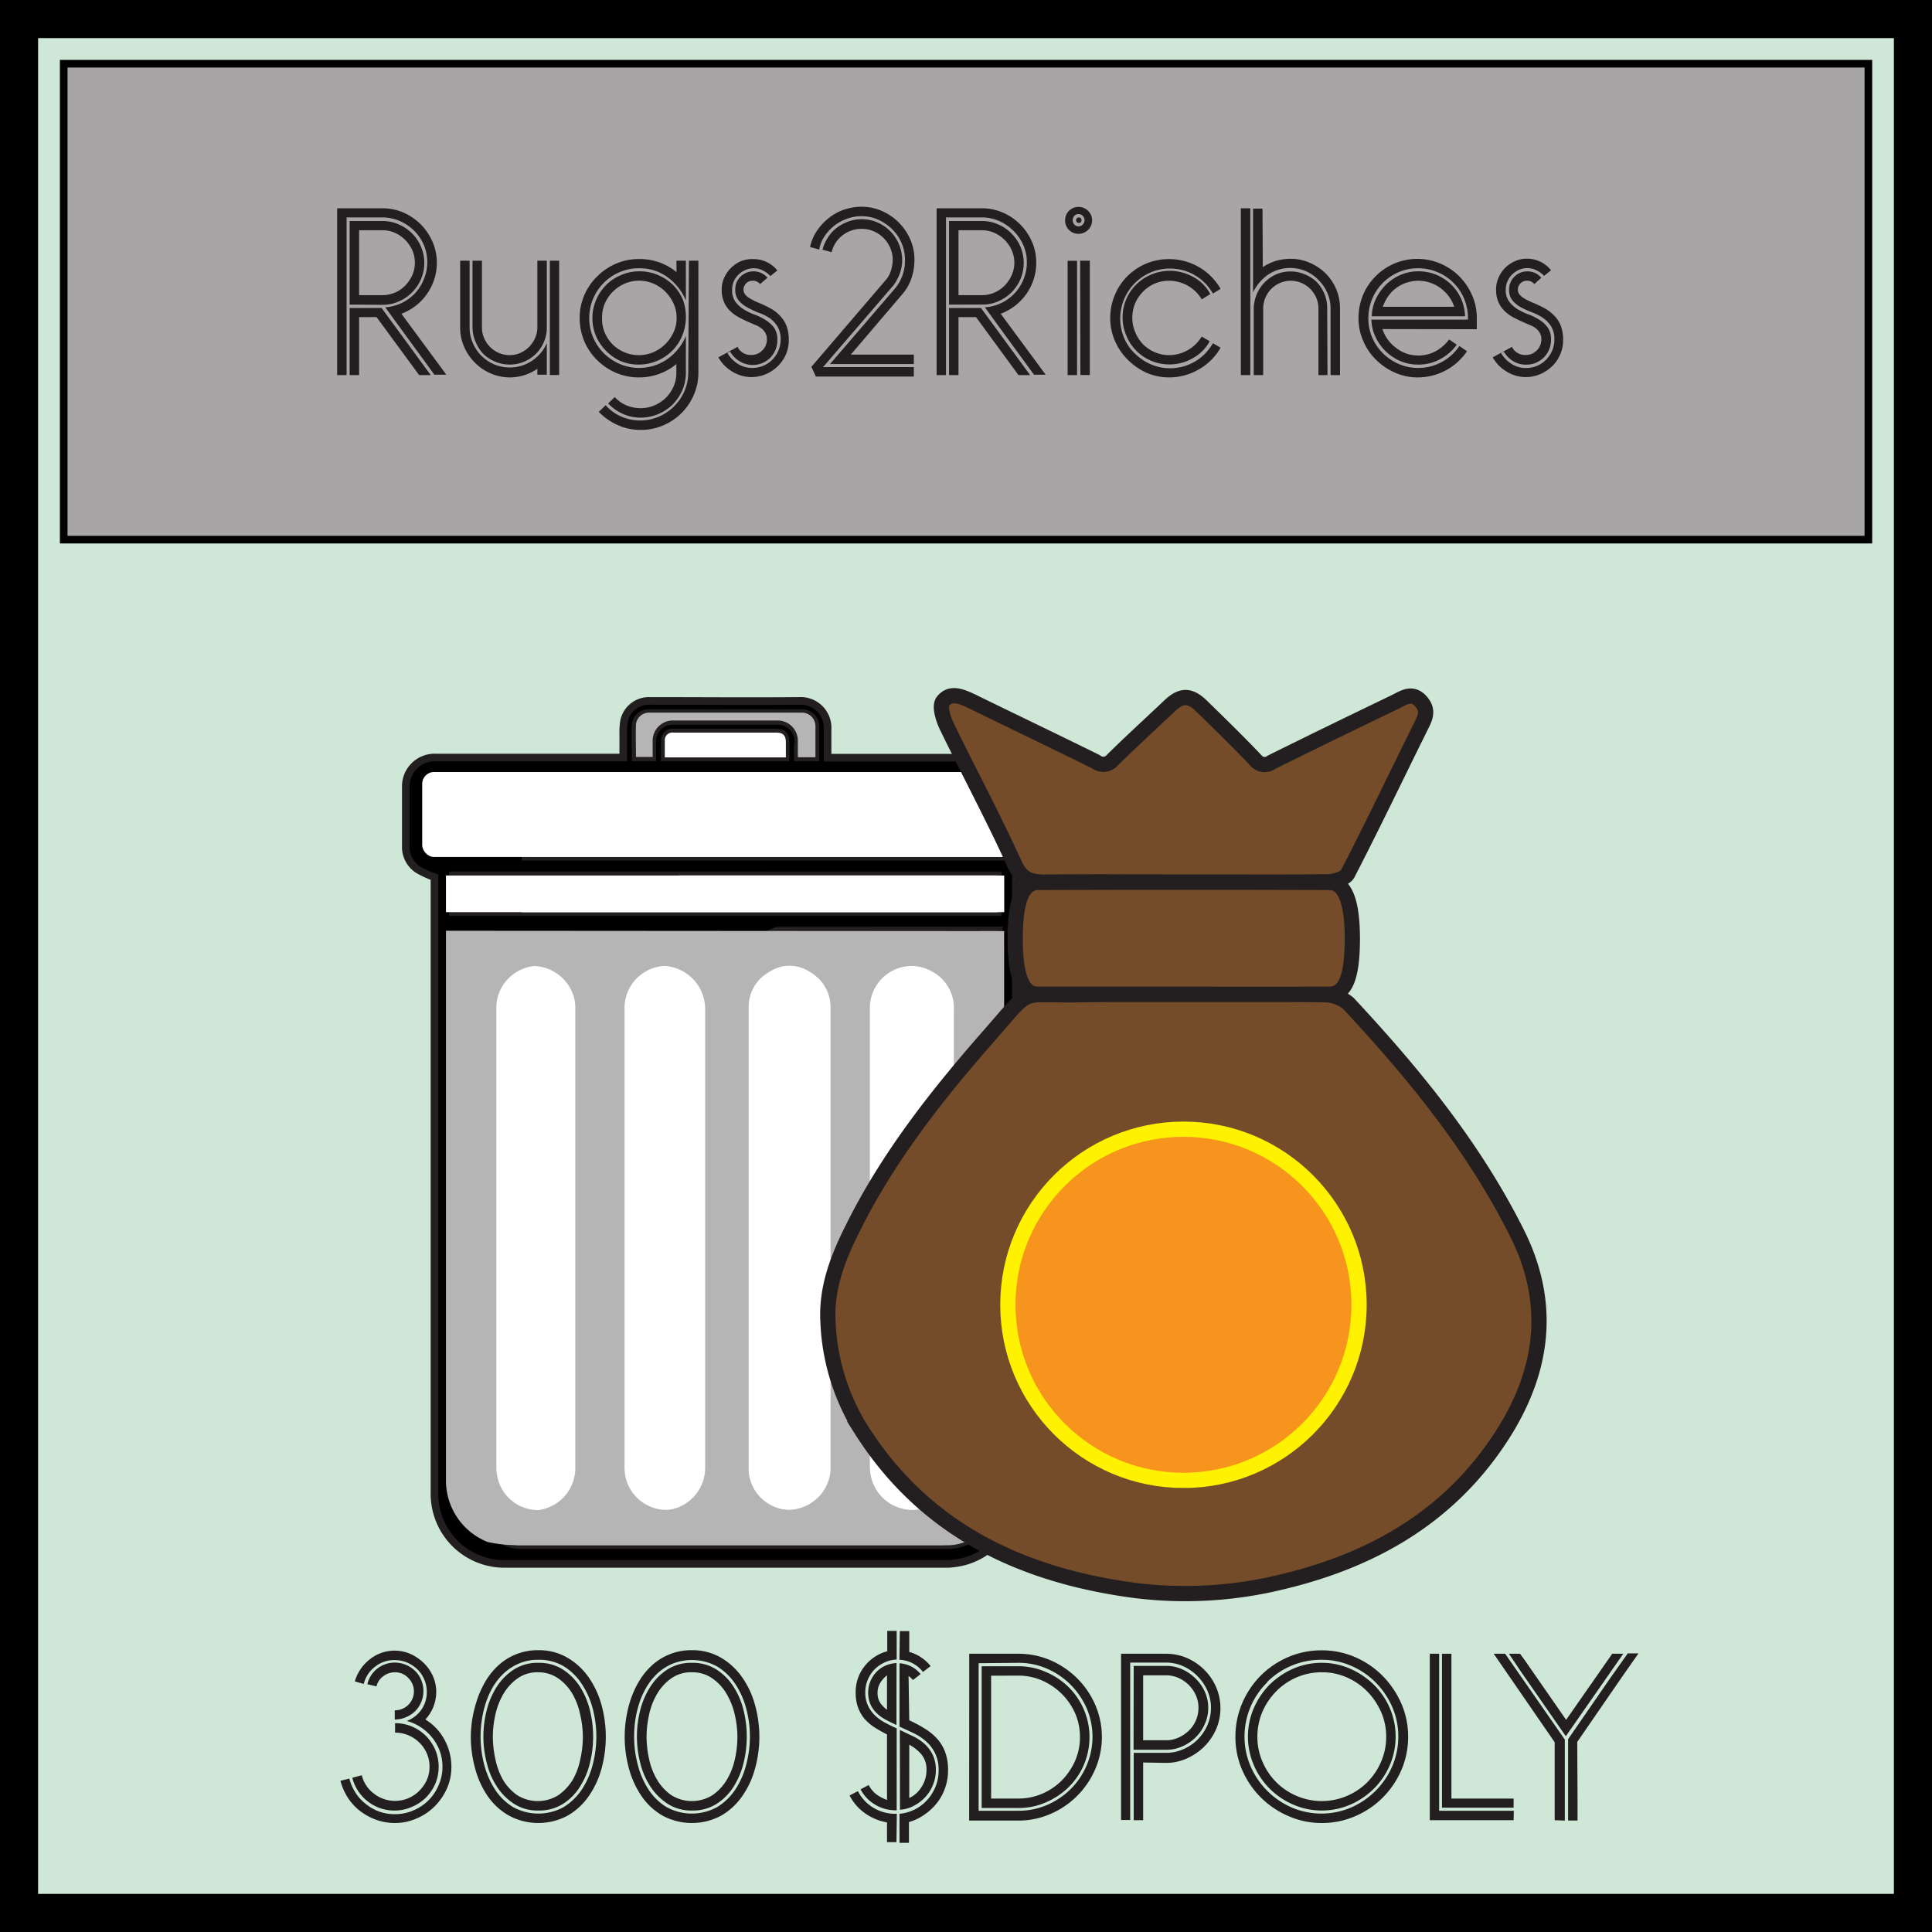 <svg xmlns="http://www.w3.org/2000/svg" viewBox="0 0 253.51 253.51"><rect x="0" y="0" width="253.51" height="253.51" fill="#808080" stroke="none"/><defs><style>.cls-1{fill:#cfe7d7;stroke-width:5px;}.cls-1,.cls-3{stroke:#000;}.cls-2{fill:#a7a5a5;}.cls-3{fill:none;}.cls-4{fill:#fff;}.cls-5,.cls-7{stroke:#231f20;}.cls-5,.cls-7,.cls-9{stroke-miterlimit:10;}.cls-6{fill:#b5b5b6;}.cls-7{fill:#754c29;}.cls-7,.cls-9{stroke-width:2px;}.cls-8{fill:#040404;}.cls-9{fill:#f7941d;stroke:#fff200;}.cls-10{fill:#231f20;}</style></defs><g id="Layer_2" data-name="Layer 2"><g id="Layer_1-2" data-name="Layer 1"><rect class="cls-1" x="2.5" y="2.5" width="248.51" height="248.51"/><rect class="cls-2" x="8.36" y="8.36" width="236.8" height="62.45"/><rect class="cls-3" x="8.36" y="8.36" width="236.8" height="62.45"/><rect class="cls-4" x="61.4" y="124.95" width="64.96" height="74.31"/><path class="cls-5" d="M68.5,119.68h62.42v-4.82H89.07l-.37,0H59.87l-.43,0v4.82H64.6Zm57.86-17.85H72.14a2.16,2.16,0,0,0-.36,0,.77.77,0,0,0-.32.14,7.8,7.8,0,0,0-2,2.51,7.27,7.27,0,0,0-.74,4c.13,1.18.16,2.36.23,3.54a3.15,3.15,0,0,0,0,.4h51l8.86,0c1.48,0,3,0,4.45,0a1.35,1.35,0,0,0,1.39-1.34c0-2.65,0-5.29,0-7.94a1.3,1.3,0,0,0-1.3-1.32C131,101.81,128.7,101.83,126.36,101.83ZM87.23,99.38h15.85a.68.68,0,0,0,0-.15c0-.6,0-1.2,0-1.79,0-1-.36-1.31-1.3-1.31H88.39a1,1,0,0,0-1.15.9C87.2,97.8,87.23,98.58,87.23,99.38Zm17.46,0H107c0-1.38,0-2.72,0-4.07a1.78,1.78,0,0,0-1.92-1.74H85.21a1.73,1.73,0,0,0-1.81,1.53c-.05,1.41,0,2.82,0,4.22,0,0,0,0,0,.06h2.19v-2a2.66,2.66,0,0,1,2.77-2.78H102a2.65,2.65,0,0,1,2.75,2.74C104.65,98,104.69,98.65,104.69,99.36Zm32.44,11.36c-.07-2.45,0-4.9,0-7.35a4.41,4.41,0,0,0-.05-.82,3.79,3.79,0,0,0-3.88-3.15H108.59c0-1.27,0-2.5,0-3.72a3.53,3.53,0,0,0-3.71-3.73c-6.55.06-13.11,0-19.66,0a3.33,3.33,0,0,0-3.35,2.75,9.37,9.37,0,0,0-.09,1.59c0,1,0,2,0,3.09H57.17a3.78,3.78,0,0,0-3.92,3.9c0,2.55,0,5.11,0,7.67a3.55,3.55,0,0,0,1.59,3.13,13.33,13.33,0,0,0,2.17,1,3.1,3.1,0,0,0,0,.32v23.79q0,28.29,0,56.58a9.58,9.58,0,0,0,.08,1.42,9.18,9.18,0,0,0,9.25,8H124.2a7.31,7.31,0,0,0,1-.07,9.15,9.15,0,0,0,8.09-9.1v-81.1l.22,0A3.92,3.92,0,0,0,137.13,110.72Zm-7,88.5a.64.64,0,0,1-.08.14l-.07.12-.07.11-.08.12-.15.22c-.1.14-.21.27-.32.4l-.24.26a3.38,3.38,0,0,1-.27.26l-.12.11-.14.12-.26.22-.24.17-.18.13-.2.13a6.18,6.18,0,0,1-3.42,1h-.47q-13.55,0-27.08,0c-9.25,0-18.5,0-27.76,0h-.76a4.1,4.1,0,0,1-2.09-.56,7,7,0,0,1-1-.73,9.89,9.89,0,0,1-3.17-5.94,21.93,21.93,0,0,1-.3-5.55c.11-1.92.11-3.85.1-5.77,0-4-.05-8.08-.08-12.12,0-3.49-.07-7-.1-10.46l-.09-13.31c0-4.5-.08-9-.06-13.49a16.36,16.36,0,0,1,.35-3.27A7.73,7.73,0,0,1,66,126.15a22.18,22.18,0,0,1,7.11-2.24,58.34,58.34,0,0,1,10.06-.42c1.66,0,3.32.18,5,.26,2.19.1,4.38.24,6.58.26a14.59,14.59,0,0,0,5-1c.51-.18,1-.39,1.51-.6l.6-.25a1.13,1.13,0,0,1,.41-.06h28.78v65.19c0,2.88,0,5.76,0,8.63a2.72,2.72,0,0,0,0,.28c0,.21,0,.42,0,.63l0,.19a1.55,1.55,0,0,1,0,.21.36.36,0,0,1,0,.1c0,.11,0,.22-.07.33s0,.13-.05.2l-.06.19h0a1.59,1.59,0,0,1-.07.2,1.46,1.46,0,0,1-.07.19c-.05.13-.1.25-.16.38l-.08.16,0,.07-.07.13Z"/><path class="cls-6" d="M129.1,150.23c0-2-.06-4-.09-6,0-2.26-.07-4.53-.09-6.79,0-3.21,0-6.42-.1-9.63,0-.23,0-.47,0-.7l-.09-2.92c0-.35,0-.7,0-1l0-.66v-.3H102.16a1.13,1.13,0,0,0-.41.06l-.6.25c-.5.21-1,.42-1.51.6a14.59,14.59,0,0,1-5,1c-2.2,0-4.39-.16-6.58-.26-1.66-.08-3.32-.24-5-.26a58.34,58.34,0,0,0-10.06.42A22.18,22.18,0,0,0,66,126.15a7.73,7.73,0,0,0-4.19,5.41,16.36,16.36,0,0,0-.35,3.27c0,4.49,0,9,.06,13.49l.09,13.31c0,3.49.07,7,.1,10.46,0,4,.07,8.08.08,12.12,0,1.92,0,3.85-.1,5.77a21.93,21.93,0,0,0,.3,5.55,9.89,9.89,0,0,0,3.17,5.94,7,7,0,0,0,1,.73,4.1,4.1,0,0,0,2.09.56H69c9.26,0,18.51,0,27.76,0q13.53,0,27.08,0h.47a6.18,6.18,0,0,0,3.42-1c0-.1,0-.19,0-.29.06-.41.12-.82.17-1.23l.06-.37c0-.18,0-.35.07-.53.12-1,.24-1.93.33-2.9.13-1.38.24-2.76.35-4.14.05-.7.08-1.4.11-2.1,0-.89.07-1.77.09-2.66.07-2.78.17-5.55.19-8.33q.07-9.52.08-19.05C129.19,156.83,129.14,153.53,129.1,150.23ZM76.2,192.56a5.53,5.53,0,0,1-5.73,5.58,5.43,5.43,0,0,1-5-3.62,6.24,6.24,0,0,1-.34-1.91q0-30.11,0-60.21a5.39,5.39,0,0,1,1.66-4.08A5.53,5.53,0,0,1,76.06,131a5.29,5.29,0,0,1,.14,1.32q0,15.07,0,30.17ZM93,192.5a5.53,5.53,0,0,1-10.93,1.28,6.59,6.59,0,0,1-.12-1.54q0-9.94,0-19.87v-9.93q0-15.13,0-30.26a5.53,5.53,0,0,1,5.34-5.44A5.64,5.64,0,0,1,93,132.39Q93,162.45,93,192.5ZM107.09,197a5.52,5.52,0,0,1-8.73-3.12,4.36,4.36,0,0,1-.12-1.08q0-15.21,0-30.41t0-30.17a5.16,5.16,0,0,1,2.55-4.59,5.25,5.25,0,0,1,6,0,5.31,5.31,0,0,1,2.48,4.42c0,.29,0,.58,0,.87q0,29.67,0,59.33A5.49,5.49,0,0,1,107.09,197Zm14.06.95a5.6,5.6,0,0,1-6.74-3.72,6.5,6.5,0,0,1-.27-1.81q0-15.07,0-30.17c0-10,0-20,0-29.93a5.52,5.52,0,0,1,8.16-4.9,5.41,5.41,0,0,1,2.93,4.82c0,.12,0,.24,0,.37v59.74A5.66,5.66,0,0,1,121.15,197.94Z"/><path class="cls-6" d="M128.84,112.42l-8.86,0H69a3.15,3.15,0,0,1,0-.4c-.07-1.18-.1-2.36-.23-3.54a7.27,7.27,0,0,1,.74-4,7.8,7.8,0,0,1,2-2.51.77.77,0,0,1,.32-.14,2.16,2.16,0,0,1,.36,0h54.22c.14.12.29.23.42.36a8.11,8.11,0,0,1,2.12,4.75,33.75,33.75,0,0,1,.1,3.9A13.86,13.86,0,0,1,128.84,112.42Z"/><path class="cls-4" d="M89.07,114.88h41.85v4.82H68.5a10,10,0,0,1-.52-1.27,1.59,1.59,0,0,1,1-1.93,7.12,7.12,0,0,1,3-.5c1.77,0,3.54.11,5.31.17.88,0,1.76.08,2.65.09a20.53,20.53,0,0,0,3.14,0c1.91-.28,3.8-.71,5.69-1.09A1.33,1.33,0,0,0,89.07,114.88Z"/><path class="cls-6" d="M127.7,201.73c.11-.81.23-1.61.34-2.42.12-1,.24-1.93.33-2.9.13-1.38.24-2.76.35-4.14.05-.7.08-1.4.11-2.1,0-.89.07-1.77.09-2.66.07-2.78.17-5.56.19-8.33q.07-9.52.08-19.05c0-3.3-.05-6.6-.09-9.9,0-2-.06-4-.09-6,0-2.27-.07-4.53-.09-6.79,0-3.21,0-6.42-.1-9.63,0-1.88-.11-3.75-.17-5.63h2.28v65.2c0,2.87,0,5.75,0,8.63A6.62,6.62,0,0,1,127.7,201.73Z"/><path class="cls-4" d="M128.84,112.42a13.86,13.86,0,0,0,.16-1.58,33.75,33.75,0,0,0-.1-3.9,8.11,8.11,0,0,0-2.12-4.75c-.13-.13-.28-.24-.42-.36,2.34,0,4.68,0,7,0a1.3,1.3,0,0,1,1.3,1.32c0,2.65,0,5.29,0,7.94a1.35,1.35,0,0,1-1.39,1.34C131.81,112.44,130.32,112.43,128.84,112.42Z"/><path class="cls-4" d="M87.23,99.38c0-.8,0-1.58,0-2.35a1,1,0,0,1,1.15-.9h13.44c.94,0,1.3.36,1.3,1.31,0,.59,0,1.19,0,1.79a.68.68,0,0,1,0,.15Z"/><path class="cls-6" d="M104.69,99.36c0-.71,0-1.4,0-2.08A2.65,2.65,0,0,0,102,94.54H88.41a2.66,2.66,0,0,0-2.77,2.78v2H83.45s0,0,0-.06c0-1.4-.05-2.81,0-4.22a1.73,1.73,0,0,1,1.81-1.53h19.88A1.78,1.78,0,0,1,107,95.29c0,1.35,0,2.69,0,4.07Z"/><path class="cls-6" d="M58.52,122.13v72A8.66,8.66,0,0,0,64,202.34a18.15,18.15,0,0,0,4.15.41h54.9c.22,0,.43,0,.64,0a8.72,8.72,0,0,0,6.4-3.51h0a8.48,8.48,0,0,0,1.67-5.06v-72Zm47.95,5.53a5.27,5.27,0,0,1,2.51,4.42c0,.29,0,.58,0,.87q0,29.67,0,59.33a5.49,5.49,0,0,1-2.23,4.71,5.62,5.62,0,0,1-8.84-3.12,4.36,4.36,0,0,1-.12-1.08q0-15.21,0-30.41t0-30.17a5.14,5.14,0,0,1,2.58-4.59A5.38,5.38,0,0,1,106.47,127.66ZM81.33,162.44V132.18a5.57,5.57,0,0,1,5.41-5.44,5.67,5.67,0,0,1,5.79,5.65q0,30.06,0,60.11a5.6,5.6,0,0,1-11.07,1.28,7.17,7.17,0,0,1-.12-1.54v-29.8ZM64.67,194.52a6,6,0,0,1-.35-1.91q0-30.11,0-60.21A5.37,5.37,0,0,1,66,128.32,5.63,5.63,0,0,1,75.35,131a5.29,5.29,0,0,1,.14,1.32q0,15.07,0,30.17v30.12a5.57,5.57,0,0,1-5.81,5.58A5.47,5.47,0,0,1,64.67,194.52Zm60.49-61.92v59.74a5.62,5.62,0,0,1-11,1.88,6.49,6.49,0,0,1-.26-1.81q0-15.07,0-30.17c0-10,0-20,0-29.93a5.59,5.59,0,0,1,8.27-4.9,5.41,5.41,0,0,1,3,4.82Z"/><rect class="cls-4" x="58.52" y="114.88" width="73.25" height="4.81"/><rect class="cls-4" x="55.4" y="101.3" width="79.79" height="11.15" rx="1.55"/><path class="cls-7" d="M155.26,130.47c6.12,0,12.25-.06,18.38.05a5,5,0,0,1,3.3,1.15c8.56,9.18,16.48,18.85,22.14,30.18,5.11,10.24,3,19.72-3.34,28.48-6.81,9.42-16.46,14.62-27.61,17.26a53.22,53.22,0,0,1-19.31,1.09c-14.93-2-27.56-8-35.87-21.18a28.88,28.88,0,0,1-4.31-14.18c-.22-4.32,1.3-8.25,3.18-12,4.69-9.51,11.21-17.74,18.16-25.65,5.53-6.31,3.6-5,11.49-5.14C146.07,130.42,150.66,130.47,155.26,130.47Zm2.63,59c5.62-1.49,9.08-4.9,9.52-9.22.74-7.1-4.22-9.27-9.55-11v-9.46a5.05,5.05,0,0,1,4.79,4.26c.3,1.61,1.34,2.52,2.71,2.36,1.53-.17,2.27-1.26,2-3.08a6.71,6.71,0,0,0-.49-1.75,10.69,10.69,0,0,0-7.42-6c-1.33-.37-1.76-.81-1.81-2.14a2.16,2.16,0,0,0-2.4-2.22,2.27,2.27,0,0,0-2.44,2.21c-.12.84-.09,1.69-.13,2.55-5,1.59-9.48,3.8-9.57,9.82-.09,6.19,4.79,7.87,9.55,9.49v9.51a5.14,5.14,0,0,1-4.78-4.3c-.32-1.72-1.35-2.57-2.91-2.27a2.19,2.19,0,0,0-1.86,2.84,8.47,8.47,0,0,0,.63,2.08c1.73,3.79,5.08,5.38,8.9,6.3.35,1.92-.58,4.78,2.54,4.83C158.51,194.3,157.52,191.32,157.89,189.45Z"/><path class="cls-7" d="M155.28,115.75c-6.06,0-12.12-.06-18.19,0-2,0-3.08-.43-4-2.45-2.77-6.09-5.94-12-8.86-18-.47-1-1-2.64-.5-3.27,1-1.3,2.49-.62,3.81,0,5.41,2.65,10.84,5.24,16.24,7.91A1.58,1.58,0,0,0,146,99.7c2.44-2.41,5-4.73,7.46-7.07,1.57-1.48,2.68-1.47,4.24.05,2.36,2.31,4.73,4.61,7,7a1.53,1.53,0,0,0,2.16.33c5.34-2.65,10.7-5.25,16.07-7.84,1.11-.53,2.31-1.47,3.49-.17s.5,2.34-.09,3.54c-3.16,6.37-6.22,12.78-9.48,19.09-.34.65-1.71,1.06-2.61,1.07C167.9,115.8,161.59,115.75,155.28,115.75Z"/><path class="cls-7" d="M155.28,130.46c-6.37,0-12.75,0-19.12,0-2,0-2.95-2.32-2.95-7.29s.92-7.38,3-7.38q19.11-.06,38.24,0c2,0,3,2.43,3,7.4s-.9,7.27-3,7.27C168,130.48,161.66,130.46,155.28,130.46Z"/><path class="cls-8" d="M152.61,169.1c-2.87-.61-4.61-2.11-4.68-4.06s1.43-3.52,4.68-4.54Z"/><path class="cls-8" d="M157.83,184v-8.56c2.84.47,4.66,2,4.8,3.9C162.78,181.44,161.16,183.07,157.83,184Z"/><circle class="cls-9" cx="155.29" cy="171.21" r="23.04"/><path class="cls-10" d="M45.48,49.22H44.24V27.33h5.94a6.9,6.9,0,0,1,2.75.56,7.61,7.61,0,0,1,2.28,1.55,7.4,7.4,0,0,1,1.54,2.28,6.74,6.74,0,0,1,.57,2.75A7,7,0,0,1,57,36.6a7.2,7.2,0,0,1-.93,1.91,7,7,0,0,1-1.47,1.57,7.22,7.22,0,0,1-1.93,1.09l5.9,8H57l-4.81-6.59-1.64-2.26a5.76,5.76,0,0,0,2.15-.56,5.92,5.92,0,0,0,1.75-1.27,6.06,6.06,0,0,0,1.16-1.84,5.84,5.84,0,0,0,0-4.52,6.1,6.1,0,0,0-1.28-1.87A6.25,6.25,0,0,0,52.46,29a5.71,5.71,0,0,0-2.28-.47h-4.7Zm.4-9.25V29h4.3a5.14,5.14,0,0,1,2.13.44,5.53,5.53,0,0,1,2.93,2.93,5.38,5.38,0,0,1,0,4.26,5.53,5.53,0,0,1-2.93,2.93,5.14,5.14,0,0,1-2.13.44Zm3.53,1.64H47.12v7.61H45.88V40.41h4.19l6.45,8.81H55Zm-2.29-11.4v8.52h3.06a4.14,4.14,0,0,0,3-1.27,4.89,4.89,0,0,0,.92-1.35,4.13,4.13,0,0,0,0-3.28,4.92,4.92,0,0,0-.93-1.35,4.52,4.52,0,0,0-1.35-.93,4,4,0,0,0-1.64-.34Z"/><path class="cls-10" d="M70.51,48.39a6.33,6.33,0,0,1-6.1.62,6.49,6.49,0,0,1-2.08-1.41,6.64,6.64,0,0,1-1.42-2.07A6.2,6.2,0,0,1,60.38,43V34.21h1.24V43a5.08,5.08,0,0,0,.42,2,5.18,5.18,0,0,0,1.13,1.68,5.41,5.41,0,0,0,1.67,1.13,5.3,5.3,0,0,0,6.91-2.79v4.15H70.51ZM62,34.21h1.24V43a3.45,3.45,0,0,0,.29,1.38,3.69,3.69,0,0,0,1.93,1.93,3.53,3.53,0,0,0,1.42.29,3.46,3.46,0,0,0,1.39-.29,3.79,3.79,0,0,0,1.14-.78,3.86,3.86,0,0,0,.79-1.15A3.45,3.45,0,0,0,70.51,43V34.21h1.24V43a4.6,4.6,0,0,1-.39,1.89,4.82,4.82,0,0,1-2.58,2.57,4.91,4.91,0,0,1-3.79,0,4.91,4.91,0,0,1-1.55-1,5.06,5.06,0,0,1-1-1.53A4.76,4.76,0,0,1,62,43Zm10.13,0h1.24v15H72.15v-15Z"/><path class="cls-10" d="M88.76,34.21H90v5.21a7.32,7.32,0,0,0-2.41-3.05,6.17,6.17,0,0,0-3.75-1.17,6.32,6.32,0,0,0-2.53.51,6.51,6.51,0,0,0-3.48,3.49,6.52,6.52,0,0,0,1.44,7.19,6.75,6.75,0,0,0,2.08,1.38,6.48,6.48,0,0,0,6.26-.68,7,7,0,0,0,2.39-3V48.9a5.78,5.78,0,0,1-.47,2.31,6.32,6.32,0,0,1-1.28,1.88,6,6,0,0,1-4.19,1.71,5.54,5.54,0,0,1-2.37-.51,6.14,6.14,0,0,1-1.89-1.35l.87-.84a4.31,4.31,0,0,0,1.55,1.1,4.9,4.9,0,0,0,1.84.36,4.52,4.52,0,0,0,1.84-.38,5.05,5.05,0,0,0,1.49-1,4.86,4.86,0,0,0,1-1.48,4.46,4.46,0,0,0,.36-1.78V47.77a7.6,7.6,0,0,1-4.92,1.75,7.52,7.52,0,0,1-3-.6,8,8,0,0,1-2.51-1.7h0a7.69,7.69,0,0,1-1.68-2.51,8,8,0,0,1-.58-3,7.48,7.48,0,0,1,.62-3,7.69,7.69,0,0,1,1.7-2.46,7.84,7.84,0,0,1,2.47-1.66,7.51,7.51,0,0,1,3-.6,7.6,7.6,0,0,1,4.92,1.71ZM79.54,46.05a6.26,6.26,0,0,1-1.33-1.94,6.09,6.09,0,0,1,0-4.74,6.34,6.34,0,0,1,1.3-1.95,6,6,0,0,1,2-1.33,5.89,5.89,0,0,1,2.4-.49,6.14,6.14,0,0,1,2.39.47,6.37,6.37,0,0,1,2,1.31,6.2,6.2,0,0,1,1.31,1.95A6.69,6.69,0,0,1,90,41.68v.08a6.51,6.51,0,0,1-.51,2.36,6.11,6.11,0,0,1-1.31,1.93,6.22,6.22,0,0,1-2,1.32,6.14,6.14,0,0,1-2.39.47,6,6,0,0,1-2.37-.47A6.25,6.25,0,0,1,79.54,46.05ZM90.4,34.21h1.24V48.9a7.22,7.22,0,0,1-.6,2.91,7.55,7.55,0,0,1-4,4,7.34,7.34,0,0,1-3,.6,7.18,7.18,0,0,1-3-.64,7.81,7.81,0,0,1-2.47-1.73l.91-.87a5.63,5.63,0,0,0,2,1.47,6.21,6.21,0,0,0,2.51.53,6.15,6.15,0,0,0,2.48-.51,6.59,6.59,0,0,0,2-1.36,6.42,6.42,0,0,0,1.35-2,6.17,6.17,0,0,0,.49-2.46Zm-10,11a4.9,4.9,0,0,0,5.34,1,5.07,5.07,0,0,0,1.56-1.06,5.27,5.27,0,0,0,1.08-1.55,4.34,4.34,0,0,0,.4-1.85v-.08a4.34,4.34,0,0,0-.4-1.85,5.27,5.27,0,0,0-1.08-1.55,5.07,5.07,0,0,0-1.56-1.06,4.82,4.82,0,0,0-1.88-.38,4.77,4.77,0,0,0-1.87.38,5,5,0,0,0-1.57,1.06,5.07,5.07,0,0,0-1.06,1.56A4.82,4.82,0,0,0,79,41.72,4.7,4.7,0,0,0,80.38,45.18Z"/><path class="cls-10" d="M99.73,37.28a1.17,1.17,0,0,0-1-.44,1.11,1.11,0,0,0-.82.34,1.15,1.15,0,0,0-.35.82,1,1,0,0,0,.2.62,2.26,2.26,0,0,0,.51.46c.21.13.42.25.64.36s.43.2.62.28a14.94,14.94,0,0,1,1.6.76,5.08,5.08,0,0,1,1.26,1,3.89,3.89,0,0,1,.82,1.31,5.22,5.22,0,0,1,.29,1.82,4.86,4.86,0,0,1-.38,1.91A5,5,0,0,1,102.11,48a5.28,5.28,0,0,1-1.58,1.08,4.87,4.87,0,0,1-1.93.4,4.81,4.81,0,0,1-2.5-.71,5.1,5.1,0,0,1-1.84-1.88l2.55-1.39,0,.08a1.91,1.91,0,0,0,1.75,1,2,2,0,0,0,1.47-.6,2,2,0,0,0,.6-1.44,1.6,1.6,0,0,0-.2-.85,1.93,1.93,0,0,0-.53-.61,2.69,2.69,0,0,0-.72-.41l-.81-.35c-.51-.22-1-.45-1.43-.69a5.21,5.21,0,0,1-1.17-.86A3.7,3.7,0,0,1,95,39.63a4,4,0,0,1-.3-1.63,3.73,3.73,0,0,1,.33-1.56,4.23,4.23,0,0,1,.88-1.28,4.34,4.34,0,0,1,1.27-.87A3.78,3.78,0,0,1,98.78,34,4,4,0,0,1,102,35.49l-.91.73a3.39,3.39,0,0,0-1-.73,2.57,2.57,0,0,0-1.18-.29,2.79,2.79,0,0,0-1.11.23,3,3,0,0,0-.91.62,2.68,2.68,0,0,0-.82,2,2.48,2.48,0,0,0,.43,1.55,4.11,4.11,0,0,0,1.1,1,8,8,0,0,0,1.44.69,7.06,7.06,0,0,1,1.43.71,4,4,0,0,1,1.1,1,2.71,2.71,0,0,1,.43,1.62,3.21,3.21,0,0,1-3.27,3.27A3.24,3.24,0,0,1,97,47.37a3.47,3.47,0,0,1-1.2-1.24l-.36.18a4.11,4.11,0,0,0,1.36,1.42,3.45,3.45,0,0,0,1.92.55,3.75,3.75,0,0,0,1.45-.29,3.69,3.69,0,0,0,1.19-.81,4,4,0,0,0,.78-1.18,3.67,3.67,0,0,0,.29-1.44,3.14,3.14,0,0,0-.44-1.77,3.84,3.84,0,0,0-1.09-1.11A6.92,6.92,0,0,0,99.45,41,12,12,0,0,1,98,40.3a3.83,3.83,0,0,1-1.09-.89A2.16,2.16,0,0,1,96.48,38a2.29,2.29,0,0,1,.7-1.71,2.43,2.43,0,0,1,3.53.15Z"/><path class="cls-10" d="M111.64,46.53h8.27v1.24h-11l8.6-10a5.72,5.72,0,0,0,1.24-3.68,5.57,5.57,0,0,0-.44-2.17,5.65,5.65,0,0,0-1.22-1.82,6.3,6.3,0,0,0-1.82-1.26,5.42,5.42,0,0,0-2.24-.47,5.48,5.48,0,0,0-1.82.31,5.89,5.89,0,0,0-1.68.89,6,6,0,0,0-1.31,1.39,4.66,4.66,0,0,0-.73,1.78l-1.2-.33a6.11,6.11,0,0,1,.91-2.13,7.47,7.47,0,0,1,1.55-1.67,6.6,6.6,0,0,1,2-1.1,7.08,7.08,0,0,1,2.28-.38,6.56,6.56,0,0,1,2.68.55,7.18,7.18,0,0,1,3.73,3.73,6.56,6.56,0,0,1,.55,2.68,7.54,7.54,0,0,1-.37,2.35,6.07,6.07,0,0,1-1.16,2.09Zm8.27,1.64v1.24H107.05l-.58-1.28,9.8-11.44a3.2,3.2,0,0,0,.63-1.16,5.1,5.1,0,0,0,.24-1.32v-.14a3.82,3.82,0,0,0-.33-1.55,4.11,4.11,0,0,0-2.17-2.17,3.82,3.82,0,0,0-1.58-.32,4,4,0,0,0-2.48.83,4,4,0,0,0-1.46,2.23v0l-1.2-.33a5.76,5.76,0,0,1,.75-1.65,4.9,4.9,0,0,1,1.18-1.26,5.66,5.66,0,0,1,1.52-.8,4.85,4.85,0,0,1,1.69-.29,5.13,5.13,0,0,1,2.06.42,5.38,5.38,0,0,1,2.8,2.78,5.47,5.47,0,0,1,.46,2v.25a5,5,0,0,1-.31,1.68,6.24,6.24,0,0,1-.82,1.53L108,48.17Z"/><path class="cls-10" d="M124.13,49.22H122.9V27.33h5.93a6.86,6.86,0,0,1,2.75.56,7.36,7.36,0,0,1,3.83,3.83,6.73,6.73,0,0,1,.56,2.75,7,7,0,0,1-.32,2.13,7.2,7.2,0,0,1-.93,1.91,7.3,7.3,0,0,1-3.41,2.66l5.9,8h-1.53l-4.81-6.59-1.64-2.26a5.71,5.71,0,0,0,2.15-.56,5.79,5.79,0,0,0,1.75-1.27,5.9,5.9,0,0,0,1.17-1.84,5.73,5.73,0,0,0,.44-2.21,5.62,5.62,0,0,0-.48-2.31A6.07,6.07,0,0,0,133,30.31,6.3,6.3,0,0,0,131.11,29a5.67,5.67,0,0,0-2.28-.47h-4.7Zm.4-9.25V29h4.3a5.08,5.08,0,0,1,2.13.44,5.46,5.46,0,0,1,1.75,1.18,5.59,5.59,0,0,1,1.19,1.75,5.49,5.49,0,0,1,0,4.26,5.59,5.59,0,0,1-1.19,1.75A5.46,5.46,0,0,1,131,39.53a5.08,5.08,0,0,1-2.13.44Zm3.54,1.64h-2.3v7.61h-1.24V40.41h4.19l6.45,8.81h-1.53Zm-2.3-11.4v8.52h3.06a4,4,0,0,0,1.66-.34,4.28,4.28,0,0,0,1.35-.93,4.65,4.65,0,0,0,.91-1.35,4,4,0,0,0,0-3.28,4.52,4.52,0,0,0-2.28-2.28,3.92,3.92,0,0,0-1.64-.34Z"/><path class="cls-10" d="M141.51,27.15a1.74,1.74,0,0,1,1.26.51,1.7,1.7,0,0,1,.53,1.25,1.72,1.72,0,0,1-.53,1.26,1.74,1.74,0,0,1-1.26.51,1.7,1.7,0,0,1-1.24-.51,1.74,1.74,0,0,1-.51-1.26,1.72,1.72,0,0,1,.51-1.25A1.7,1.7,0,0,1,141.51,27.15Zm-1.42,22.07v-15h1.24v15Zm1.42-21.13a.68.68,0,0,0-.54.24.84.84,0,0,0,0,1.13.68.68,0,0,0,.54.24.78.78,0,0,0,.57-.24.81.81,0,0,0,0-1.13A.78.78,0,0,0,141.51,28.09Zm0,.44c.27,0,.4.12.4.37s-.13.36-.4.36a.37.37,0,0,1,0-.73Zm.22,5.68H143v15h-1.24Z"/><path class="cls-10" d="M160.16,45.62a7.52,7.52,0,0,1-2.84,2.84,7.67,7.67,0,0,1-3.9,1.06,7.35,7.35,0,0,1-3-.62A8.25,8.25,0,0,1,148,47.22a7.82,7.82,0,0,1-1.7-2.48,7.49,7.49,0,0,1-.62-3,7.81,7.81,0,0,1,.59-3,7.66,7.66,0,0,1,1.67-2.51h0A7.67,7.67,0,0,1,153.42,34a7.77,7.77,0,0,1,6.74,3.9l-1,.62c-.15-.25-.31-.48-.48-.71a5.7,5.7,0,0,0-.54-.64h0a6.41,6.41,0,0,0-4.52-1.93h-.11a6.35,6.35,0,0,0-2.53.51,6.58,6.58,0,0,0-3.48,8.59,6.25,6.25,0,0,0,1.41,2.05,6.94,6.94,0,0,0,2.07,1.4,6.2,6.2,0,0,0,2.53.53h.11a6.41,6.41,0,0,0,4.52-1.93h0a6.76,6.76,0,0,0,.54-.64c.17-.23.33-.47.48-.71Zm-2.47-6.34a5,5,0,0,0-4.27-2.44A4.66,4.66,0,0,0,150,38.26h0a4.74,4.74,0,0,0-1.42,3.46,4.66,4.66,0,0,0,.39,1.88,4.87,4.87,0,0,0,1,1.56,5,5,0,0,0,1.57,1.06,4.77,4.77,0,0,0,1.87.38,5,5,0,0,0,4.27-2.44l1.05.62A5.56,5.56,0,0,1,156.52,47a6.11,6.11,0,0,1-3.06.82,6.06,6.06,0,0,1-4.33-1.77,5.82,5.82,0,0,1-1.33-2,6.06,6.06,0,0,1,1.33-6.75,6.16,6.16,0,0,1,2-1.3,6.31,6.31,0,0,1,2.41-.47h.14a6.55,6.55,0,0,1,3,.87,5.34,5.34,0,0,1,2.13,2.19Z"/><path class="cls-10" d="M164.06,49.22h-1.24V27.33h1.24V49.22Zm1.64-14.17a6.54,6.54,0,0,1,1.73-.82,6.83,6.83,0,0,1,1.91-.27,6.25,6.25,0,0,1,2.5.51,6.87,6.87,0,0,1,2.08,1.38,6.54,6.54,0,0,1,1.4,2.06,6.35,6.35,0,0,1,.51,2.53v8.78h-1.24V40.44a5,5,0,0,0-.42-2A5.47,5.47,0,0,0,173,36.73a5.16,5.16,0,0,0-1.65-1.15,5.23,5.23,0,0,0-5,.49,6,6,0,0,0-1.93,2.3v-11h1.24Zm8.49,14.17H173V40.44a3.45,3.45,0,0,0-.29-1.38,3.69,3.69,0,0,0-1.93-1.93,3.59,3.59,0,0,0-3.92.73,3.7,3.7,0,0,0-1.11,2.55v8.81h-1.24V40.41a5.26,5.26,0,0,1,.42-1.86A4.94,4.94,0,0,1,167.45,36a4.73,4.73,0,0,1,1.89-.38,4.78,4.78,0,0,1,1.88.38,4.91,4.91,0,0,1,1.55,1,5.06,5.06,0,0,1,1,1.53,4.73,4.73,0,0,1,.38,1.89Z"/><path class="cls-10" d="M181.4,43.18a5,5,0,0,0,1.79,2.47,4.66,4.66,0,0,0,2.88,1,4.81,4.81,0,0,0,2.31-.56,5.57,5.57,0,0,0,1.77-1.55l1,.69A6.36,6.36,0,0,1,189,47.11a5.82,5.82,0,0,1-2.93.73,5.93,5.93,0,0,1-2.34-.47,6.4,6.4,0,0,1-1.91-1.28,6.53,6.53,0,0,1-1.33-1.88,5.53,5.53,0,0,1-.54-2.27h12.67v-.22a6.51,6.51,0,0,0-1.91-4.62,6.37,6.37,0,0,0-2.09-1.39,6.49,6.49,0,0,0-2.55-.51,6.46,6.46,0,0,0-4.61,1.91,6.55,6.55,0,0,0-1.91,4.63,6.36,6.36,0,0,0,.52,2.58,6.74,6.74,0,0,0,1.42,2.07,6.87,6.87,0,0,0,2.08,1.38,6.25,6.25,0,0,0,2.5.51,6.41,6.41,0,0,0,3.15-.8,6.34,6.34,0,0,0,2.27-2.08l1,.69a7.78,7.78,0,0,1-6.44,3.43,7.28,7.28,0,0,1-3-.62,8.3,8.3,0,0,1-2.48-1.68,7.64,7.64,0,0,1-1.69-2.48,7.32,7.32,0,0,1-.62-3,7.81,7.81,0,0,1,.58-3,7.69,7.69,0,0,1,1.68-2.51h0a7.72,7.72,0,0,1,8.49-1.64,8,8,0,0,1,2.48,1.67,8.14,8.14,0,0,1,1.67,2.48,7.32,7.32,0,0,1,.62,3v1.46ZM180,41.5a5.61,5.61,0,0,1,.54-2.28,6.62,6.62,0,0,1,1.33-1.87,6.4,6.4,0,0,1,1.91-1.28,5.93,5.93,0,0,1,2.34-.47,6.11,6.11,0,0,1,4.31,1.75,6,6,0,0,1,1.3,1.87,6.31,6.31,0,0,1,.51,2.28Zm10.82-1.24A5,5,0,0,0,189,37.79a4.89,4.89,0,0,0-6.34.47h0a5.42,5.42,0,0,0-1.21,2Z"/><path class="cls-10" d="M201.33,37.28a1.15,1.15,0,0,0-1-.44,1.13,1.13,0,0,0-.82.34,1.14,1.14,0,0,0-.34.82.92.92,0,0,0,.2.62,1.9,1.9,0,0,0,.51.46,8,8,0,0,0,1.26.64,15.91,15.91,0,0,1,1.6.76,5.48,5.48,0,0,1,1.26,1,3.89,3.89,0,0,1,.82,1.31,5.22,5.22,0,0,1,.29,1.82,4.69,4.69,0,0,1-.39,1.91A4.81,4.81,0,0,1,203.72,48a5.2,5.2,0,0,1-1.59,1.08,4.78,4.78,0,0,1-4.42-.31,5,5,0,0,1-1.84-1.88l2.55-1.39,0,.08a1.91,1.91,0,0,0,1.75,1,2,2,0,0,0,1.48-.6,2,2,0,0,0,.6-1.44,1.7,1.7,0,0,0-.2-.85,2.07,2.07,0,0,0-.53-.61,2.75,2.75,0,0,0-.73-.41l-.8-.35q-.77-.33-1.44-.69a5.21,5.21,0,0,1-1.17-.86,4.08,4.08,0,0,1-.78-1.16,4.17,4.17,0,0,1-.29-1.63,3.73,3.73,0,0,1,.33-1.56,4.13,4.13,0,0,1,2.15-2.15,3.73,3.73,0,0,1,1.56-.33,4.05,4.05,0,0,1,1.79.41,3.9,3.9,0,0,1,1.38,1.12l-.91.73a3.34,3.34,0,0,0-1-.73,2.61,2.61,0,0,0-1.19-.29,2.79,2.79,0,0,0-1.11.23,3.25,3.25,0,0,0-.91.62,3,3,0,0,0-.6.89,2.69,2.69,0,0,0-.22,1.09,2.48,2.48,0,0,0,.44,1.55,4.07,4.07,0,0,0,1.09,1,8.71,8.71,0,0,0,1.44.69,7.42,7.42,0,0,1,1.44.71,3.91,3.91,0,0,1,1.09,1,2.71,2.71,0,0,1,.44,1.62,3.23,3.23,0,0,1-3.28,3.27,3.23,3.23,0,0,1-1.71-.47,3.47,3.47,0,0,1-1.2-1.24l-.37.18a4.14,4.14,0,0,0,1.37,1.42,3.44,3.44,0,0,0,1.91.55,3.8,3.8,0,0,0,1.46-.29,3.65,3.65,0,0,0,1.18-.81,4,4,0,0,0,.79-1.18,3.67,3.67,0,0,0,.29-1.44,3.22,3.22,0,0,0-.44-1.77,4,4,0,0,0-1.09-1.11,6.92,6.92,0,0,0-1.44-.72,12,12,0,0,1-1.44-.66,3.7,3.7,0,0,1-1.09-.89,2.11,2.11,0,0,1-.44-1.41,2.36,2.36,0,0,1,2.4-2.4,2.3,2.3,0,0,1,1.82.84Z"/><path class="cls-10" d="M55.81,225.62a7,7,0,0,1,2.53,2.69,7.38,7.38,0,0,1,.89,3.54,6.86,6.86,0,0,1-.61,2.88A7.93,7.93,0,0,1,57,237.06a7.48,7.48,0,0,1-2.35,1.56,7,7,0,0,1-2.84.59,7.34,7.34,0,0,1-2.38-.4,8,8,0,0,1-2.12-1.13,7.19,7.19,0,0,1-1.64-1.75,7.82,7.82,0,0,1-1-2.26l1.17-.29a6.55,6.55,0,0,0,.8,1.84A5.8,5.8,0,0,0,48,236.71a6.23,6.23,0,0,0,1.76,1,6.1,6.1,0,0,0,2.06.34,6,6,0,0,0,2.41-.49,6.24,6.24,0,0,0,2-1.33,6.12,6.12,0,0,0,1.33-2,5.9,5.9,0,0,0,.5-2.4,6.06,6.06,0,0,0-.35-2.06,6.4,6.4,0,0,0-1-1.77,6.47,6.47,0,0,0-1.5-1.36,6,6,0,0,0-1.84-.82,4.14,4.14,0,0,0,1.93-1.49A4,4,0,0,0,56,222a4,4,0,0,0-.33-1.63,4.09,4.09,0,0,0-.91-1.33,4.59,4.59,0,0,0-1.35-.89,4.24,4.24,0,0,0-1.64-.32,4,4,0,0,0-2.58.89,4,4,0,0,0-1.46,2.24l-1.17-.33a5.63,5.63,0,0,1,1.95-2.89,5.21,5.21,0,0,1,5.34-.72,6.13,6.13,0,0,1,1.73,1.17,5.59,5.59,0,0,1,1.21,1.71,5,5,0,0,1,.45,2.08,5.29,5.29,0,0,1-1.46,3.68Zm-8.34,7.32v0a4.27,4.27,0,0,0,1.58,2.4A4.49,4.49,0,0,0,55,235a5,5,0,0,0,1-1.42,4.25,4.25,0,0,0,.36-1.75,4.38,4.38,0,0,0-.36-1.77,4.59,4.59,0,0,0-2.43-2.37,4.38,4.38,0,0,0-1.73-.34v-1.24a5.57,5.57,0,0,1,2.24.45,5.89,5.89,0,0,1,1.81,1.22,6,6,0,0,1,1.22,1.81,5.8,5.8,0,0,1,0,4.48,6,6,0,0,1-1.22,1.8A5.72,5.72,0,0,1,54,237.11a5.41,5.41,0,0,1-2.24.46,5.53,5.53,0,0,1-3.53-1.22,5.61,5.61,0,0,1-2-3.08Zm4.33-8.52a2.48,2.48,0,0,0,1.79-4.23,2.37,2.37,0,0,0-1.79-.76,2.49,2.49,0,0,0-1.51.52,2.29,2.29,0,0,0-.89,1.33v0L48.2,221a3.68,3.68,0,0,1,3.6-2.84,3.8,3.8,0,0,1,1.46.29,4,4,0,0,1,1.2.79,3.42,3.42,0,0,1,.8,1.19,3.63,3.63,0,0,1,.3,1.46,3.72,3.72,0,0,1-.3,1.47,3.52,3.52,0,0,1-.8,1.19,3.77,3.77,0,0,1-1.2.78,3.63,3.63,0,0,1-1.46.3Z"/><path class="cls-10" d="M62.48,223.43a12.87,12.87,0,0,1,1.16-2.71,9.22,9.22,0,0,1,1.75-2.19,7.62,7.62,0,0,1,5.25-2,7.43,7.43,0,0,1,3.84,1,8.84,8.84,0,0,1,2.77,2.57,11.8,11.8,0,0,1,1.68,3.62,15.84,15.84,0,0,1,0,8.35,11.8,11.8,0,0,1-1.68,3.62,8.55,8.55,0,0,1-2.77,2.55,8.11,8.11,0,0,1-7.69,0A8.48,8.48,0,0,1,64,235.69a11.75,11.75,0,0,1-1.65-3.62,15.51,15.51,0,0,1-.57-4.19A15.13,15.13,0,0,1,62.48,223.43Zm1.16.36a13.42,13.42,0,0,0-.43,2,14.11,14.11,0,0,0-.15,2.07,14.72,14.72,0,0,0,.47,3.67,11.17,11.17,0,0,0,1.41,3.26,7.51,7.51,0,0,0,2.35,2.31,6.88,6.88,0,0,0,6.7,0,7.79,7.79,0,0,0,2.37-2.31,10.93,10.93,0,0,0,1.42-3.26,14.72,14.72,0,0,0,.47-3.67,14.44,14.44,0,0,0-.47-3.65A10.92,10.92,0,0,0,76.36,221,7.56,7.56,0,0,0,74,218.66a6.31,6.31,0,0,0-3.35-.87,6.23,6.23,0,0,0-2.5.47,6.84,6.84,0,0,0-2,1.27,8,8,0,0,0-1.52,1.91A11.38,11.38,0,0,0,63.64,223.79Zm7-5.6a5.8,5.8,0,0,1,3.21.87,7.58,7.58,0,0,1,2.25,2.26,10.19,10.19,0,0,1,1.31,3.11,14.34,14.34,0,0,1,0,6.89,10.17,10.17,0,0,1-1.3,3.11,7.15,7.15,0,0,1-2.22,2.26,5.83,5.83,0,0,1-3.25.88,5.66,5.66,0,0,1-3.22-.9,7.58,7.58,0,0,1-2.24-2.27,9.92,9.92,0,0,1-1.32-3.12,13.86,13.86,0,0,1,0-6.85,10.48,10.48,0,0,1,1.33-3.11,7.58,7.58,0,0,1,2.25-2.26A5.74,5.74,0,0,1,70.66,218.19Zm0,1.24a4.49,4.49,0,0,0-2.72.8,6.58,6.58,0,0,0-1.84,2A9.33,9.33,0,0,0,65,225a13.4,13.4,0,0,0-.33,2.88,13.78,13.78,0,0,0,.33,2.93,9.12,9.12,0,0,0,1,2.73,6.58,6.58,0,0,0,1.84,2,5.09,5.09,0,0,0,5.45,0,6.79,6.79,0,0,0,1.86-2,9,9,0,0,0,1-2.72,13.46,13.46,0,0,0,.33-2.91,13.12,13.12,0,0,0-.33-2.84,9.29,9.29,0,0,0-1-2.75,6.48,6.48,0,0,0-1.86-2.06A4.54,4.54,0,0,0,70.64,219.43Z"/><path class="cls-10" d="M82.62,223.43a12.39,12.39,0,0,1,1.17-2.71,9,9,0,0,1,1.75-2.19,7.62,7.62,0,0,1,5.24-2,7.47,7.47,0,0,1,3.85,1,8.91,8.91,0,0,1,2.76,2.57,11.57,11.57,0,0,1,1.68,3.62,15.57,15.57,0,0,1,0,8.35,11.57,11.57,0,0,1-1.68,3.62,8.62,8.62,0,0,1-2.76,2.55,8.11,8.11,0,0,1-7.69,0,8.38,8.38,0,0,1-2.75-2.55,12,12,0,0,1-1.66-3.62,15.75,15.75,0,0,1,.09-8.64Zm1.17.36a13.45,13.45,0,0,0-.44,2,14.11,14.11,0,0,0-.14,2.07,14.27,14.27,0,0,0,.47,3.67,10.9,10.9,0,0,0,1.4,3.26,7.51,7.51,0,0,0,2.35,2.31,6.88,6.88,0,0,0,6.7,0,7.68,7.68,0,0,0,2.37-2.31,10.68,10.68,0,0,0,1.42-3.26,14.28,14.28,0,0,0,.48-3.67,14,14,0,0,0-.48-3.65A10.67,10.67,0,0,0,96.5,221a7.46,7.46,0,0,0-2.37-2.31,6.86,6.86,0,0,0-5.84-.4,6.89,6.89,0,0,0-2,1.27,8,8,0,0,0-1.51,1.91A10.39,10.39,0,0,0,83.79,223.79Zm7-5.6a5.8,5.8,0,0,1,3.21.87,7.46,7.46,0,0,1,2.25,2.26,10,10,0,0,1,1.32,3.11,14.34,14.34,0,0,1,0,6.89,10.43,10.43,0,0,1-1.3,3.11,7.29,7.29,0,0,1-2.23,2.26,5.79,5.79,0,0,1-3.25.88,5.65,5.65,0,0,1-3.21-.9,7.73,7.73,0,0,1-2.25-2.27A9.91,9.91,0,0,1,84,231.28a14,14,0,0,1,0-6.85,10.49,10.49,0,0,1,1.34-3.11,7.43,7.43,0,0,1,2.24-2.26A5.74,5.74,0,0,1,90.8,218.19Zm0,1.24a4.46,4.46,0,0,0-2.71.8,6.46,6.46,0,0,0-1.84,2A9.08,9.08,0,0,0,85.17,225a13.4,13.4,0,0,0-.33,2.88,13.78,13.78,0,0,0,.33,2.93,8.88,8.88,0,0,0,1.06,2.73,6.46,6.46,0,0,0,1.84,2,5.08,5.08,0,0,0,5.44,0,6.54,6.54,0,0,0,1.86-2,9,9,0,0,0,1.06-2.72,13.46,13.46,0,0,0,.33-2.91,13.12,13.12,0,0,0-.33-2.84,9.3,9.3,0,0,0-1.06-2.75,6.26,6.26,0,0,0-1.86-2.06A4.54,4.54,0,0,0,90.78,219.43Z"/><path class="cls-10" d="M117.63,241.72h-1.24v-2.59a7.09,7.09,0,0,1-2.91-1.22,6.44,6.44,0,0,1-2-2.31l1.09-.58a5.38,5.38,0,0,0,2,2.17,5.62,5.62,0,0,0,3,.81h.11Zm-3.64-7.5a3.57,3.57,0,0,0,1,1.22,5.32,5.32,0,0,0,1.4.74v-8.59c-.58-.3-1.13-.61-1.64-.93a6.28,6.28,0,0,1-1.31-1.13,4.81,4.81,0,0,1-.85-1.48,5.56,5.56,0,0,1-.31-2,5.39,5.39,0,0,1,1.14-3.38,5.61,5.61,0,0,1,3-2V214h1.24v3.76a4,4,0,0,0-1.58.38,4.51,4.51,0,0,0-1.32.91,4.35,4.35,0,0,0-.89,1.35,4.2,4.2,0,0,0-.33,1.66,4,4,0,0,0,.35,1.74,4.32,4.32,0,0,0,.91,1.28,6.12,6.12,0,0,0,1.31.95c.5.26,1,.52,1.55.76v10.75h-.11a5.17,5.17,0,0,1-2.73-.75,5,5,0,0,1-1.9-2Zm3.64-7.87c-.49-.22-.95-.45-1.4-.69a5.58,5.58,0,0,1-1.19-.86,4,4,0,0,1-.82-1.15,4,4,0,0,1,0-3.06,3.85,3.85,0,0,1,.8-1.22,3.74,3.74,0,0,1,1.18-.82,4.33,4.33,0,0,1,1.44-.33Zm-1.24-6.52a3.39,3.39,0,0,0-.89,1,2.46,2.46,0,0,0-.35,1.3,2.3,2.3,0,0,0,.35,1.31,3.83,3.83,0,0,0,.89.91Zm1.68-5.8h1.24v2.74a4.79,4.79,0,0,1,1.56.71,5.22,5.22,0,0,1,1.24,1.14l-1,.77a4.09,4.09,0,0,0-3.09-1.6Zm1.24,11.7c.73.34,1.41.7,2,1.07a7.4,7.4,0,0,1,1.64,1.33,5.48,5.48,0,0,1,1.07,1.77,6.72,6.72,0,0,1,.38,2.42,6.91,6.91,0,0,1-.36,2.21,6.65,6.65,0,0,1-1.06,2,7.33,7.33,0,0,1-1.64,1.55,6.5,6.5,0,0,1-2.07,1v2.73h-1.24V238a5.57,5.57,0,0,0,3.64-1.82,5.86,5.86,0,0,0,1.09-1.75,5.42,5.42,0,0,0,.4-2.08,4.81,4.81,0,0,0-1.58-3.79,6.85,6.85,0,0,0-1.6-1.09c-.6-.29-1.2-.57-1.81-.84l-.14-.07v-8.31a3.85,3.85,0,0,1,2.77,1.42l-1,.77-.27-.27a1.5,1.5,0,0,0-.31-.24ZM118.07,227l1.73.82a6.46,6.46,0,0,1,1.51,1,4.86,4.86,0,0,1,1.08,1.44,4.66,4.66,0,0,1,.41,2,5.13,5.13,0,0,1-.36,1.9,5.28,5.28,0,0,1-1,1.62,5.69,5.69,0,0,1-1.51,1.16,4.54,4.54,0,0,1-1.84.53Zm1.24,8.93a3.75,3.75,0,0,0,1.64-1.5,4,4,0,0,0,.62-2.11,3.12,3.12,0,0,0-.66-2.11,5.61,5.61,0,0,0-1.6-1.28Z"/><path class="cls-10" d="M127.18,217h6.44a10.53,10.53,0,0,1,4.21.85,11.4,11.4,0,0,1,3.48,2.34,11.23,11.23,0,0,1,2.39,3.48,10.65,10.65,0,0,1,0,8.5,11.17,11.17,0,0,1-5.86,5.85,10.54,10.54,0,0,1-4.23.87h-6.44Zm1.23,1.24V237.6h5.21a9.34,9.34,0,0,0,3.77-.76,10,10,0,0,0,3.1-2.09,9.54,9.54,0,0,0,2.09-3.09,9.53,9.53,0,0,0,0-7.53,10.37,10.37,0,0,0-2.12-3.09,10,10,0,0,0-3.09-2.09,9.33,9.33,0,0,0-3.74-.76Zm.4.4h4.83a8.79,8.79,0,0,1,3.59.75,9.58,9.58,0,0,1,3,2,9.3,9.3,0,0,1,2,2.95,9.27,9.27,0,0,1,0,7.21,9.19,9.19,0,0,1-2,2.95,9.78,9.78,0,0,1-3,2,8.78,8.78,0,0,1-3.59.74h-4.83Zm1.24,1.24V236h3.57a7.87,7.87,0,0,0,3.12-.63,8.31,8.31,0,0,0,2.57-1.73,8.73,8.73,0,0,0,1.75-2.57,7.79,7.79,0,0,0,.65-3.15,7.71,7.71,0,0,0-.65-3.14,8.45,8.45,0,0,0-1.77-2.55,8.74,8.74,0,0,0-2.57-1.73,7.71,7.71,0,0,0-3.1-.63Z"/><path class="cls-10" d="M150,231.27v7.57h-1.24V230H153a5.55,5.55,0,0,0,2.28-.48,5.9,5.9,0,0,0,1.87-1.27,6,6,0,0,0,1.28-1.88,5.79,5.79,0,0,0,.47-2.29,5.59,5.59,0,0,0-.47-2.24,6.26,6.26,0,0,0-1.28-1.88,6,6,0,0,0-1.87-1.31,5.4,5.4,0,0,0-2.28-.49h-4.7v20.65H147.1V217H153a6.9,6.9,0,0,1,2.75.56,7.36,7.36,0,0,1,3.83,3.83,7,7,0,0,1,0,5.5,7.61,7.61,0,0,1-1.55,2.28,7.83,7.83,0,0,1-2.28,1.56,6.6,6.6,0,0,1-2.75.59Zm-1.24-12.68H153a5.15,5.15,0,0,1,2.13.45,6,6,0,0,1,1.75,1.21A5.52,5.52,0,0,1,158.1,222a5.07,5.07,0,0,1,.44,2.1,5,5,0,0,1-.44,2.09,5.57,5.57,0,0,1-1.18,1.75,5.8,5.8,0,0,1-1.75,1.2,5,5,0,0,1-2.13.46h-4.3Zm1.24,1.24v8.52H153a3.81,3.81,0,0,0,1.64-.35,4.65,4.65,0,0,0,1.35-.91,4.14,4.14,0,0,0,1.27-3,4,4,0,0,0-.34-1.64,4.52,4.52,0,0,0-2.28-2.28,4,4,0,0,0-1.64-.34Z"/><path class="cls-10" d="M165.43,219.86a11.65,11.65,0,0,1,3.68-2.46,11.07,11.07,0,0,1,4.33-.85,10.85,10.85,0,0,1,4.41.91,11.39,11.39,0,0,1,3.61,2.48,12,12,0,0,1,2.42,3.6,10.8,10.8,0,0,1,.89,4.34,11,11,0,0,1-.89,4.39,11.63,11.63,0,0,1-2.44,3.6,11.45,11.45,0,0,1-3.61,2.44,10.84,10.84,0,0,1-4.39.9,10.73,10.73,0,0,1-4.35-.9,11.53,11.53,0,0,1-6.07-6,10.73,10.73,0,0,1-.91-4.42,11.13,11.13,0,0,1,.86-4.34A11.76,11.76,0,0,1,165.43,219.86Zm.87.87a10,10,0,0,0-3,7.13,9.77,9.77,0,0,0,.8,3.91,10.4,10.4,0,0,0,5.39,5.4,9.91,9.91,0,0,0,7.8,0,10.38,10.38,0,0,0,3.2-2.18,10.21,10.21,0,0,0,2.19-3.22,9.77,9.77,0,0,0,.8-3.91,9.6,9.6,0,0,0-.8-3.89,10.53,10.53,0,0,0-2.17-3.2,10.15,10.15,0,0,0-3.2-2.18,9.61,9.61,0,0,0-3.92-.8,10,10,0,0,0-7.14,2.94Zm7.14-2.54a9.18,9.18,0,0,1,3.74.78,10.47,10.47,0,0,1,3.09,2.09,9.79,9.79,0,0,1,2.1,3.08,9.56,9.56,0,0,1,0,7.47,9.88,9.88,0,0,1-2.1,3.1,10.1,10.1,0,0,1-3.09,2.09,9.44,9.44,0,0,1-7.47,0,10,10,0,0,1-3.1-2.09,9.85,9.85,0,0,1-2.09-3.1,9.44,9.44,0,0,1,0-7.47,10.05,10.05,0,0,1,2.07-3.08,10.17,10.17,0,0,1,3.08-2.09A9.22,9.22,0,0,1,173.44,218.19Zm0,1.24a8.22,8.22,0,0,0-3.3.67,8.41,8.41,0,0,0-2.69,1.84,8.79,8.79,0,0,0-1.81,2.69,8.34,8.34,0,0,0-.65,3.25,8.14,8.14,0,0,0,.67,3.29,8.62,8.62,0,0,0,1.82,2.7,8.46,8.46,0,0,0,2.7,1.8,8.38,8.38,0,0,0,6.52,0,8.46,8.46,0,0,0,2.7-1.8,8.62,8.62,0,0,0,1.82-2.7,8.14,8.14,0,0,0,.67-3.29,8,8,0,0,0-.67-3.25,9.19,9.19,0,0,0-1.82-2.69,8.6,8.6,0,0,0-2.68-1.84A8,8,0,0,0,173.44,219.43Z"/><path class="cls-10" d="M198.61,238.84h-11V217h1.23V237.6h9.8Zm0-1.64h-9.4V217h1.24v19h8.16v1.24Z"/><path class="cls-10" d="M204,238.84V228.61L196,217h1.5l7.83,11.26v10.63ZM199.45,217l.62.84,5.43,7.83,6.05-8.67H213l-7.54,10.82-5.9-8.49L198,217ZM207,236v2.88h-1.24V228.21l5.61-8.13,2.22-3.13H215L212.86,220l-5.9,8.57Z"/></g></g></svg>